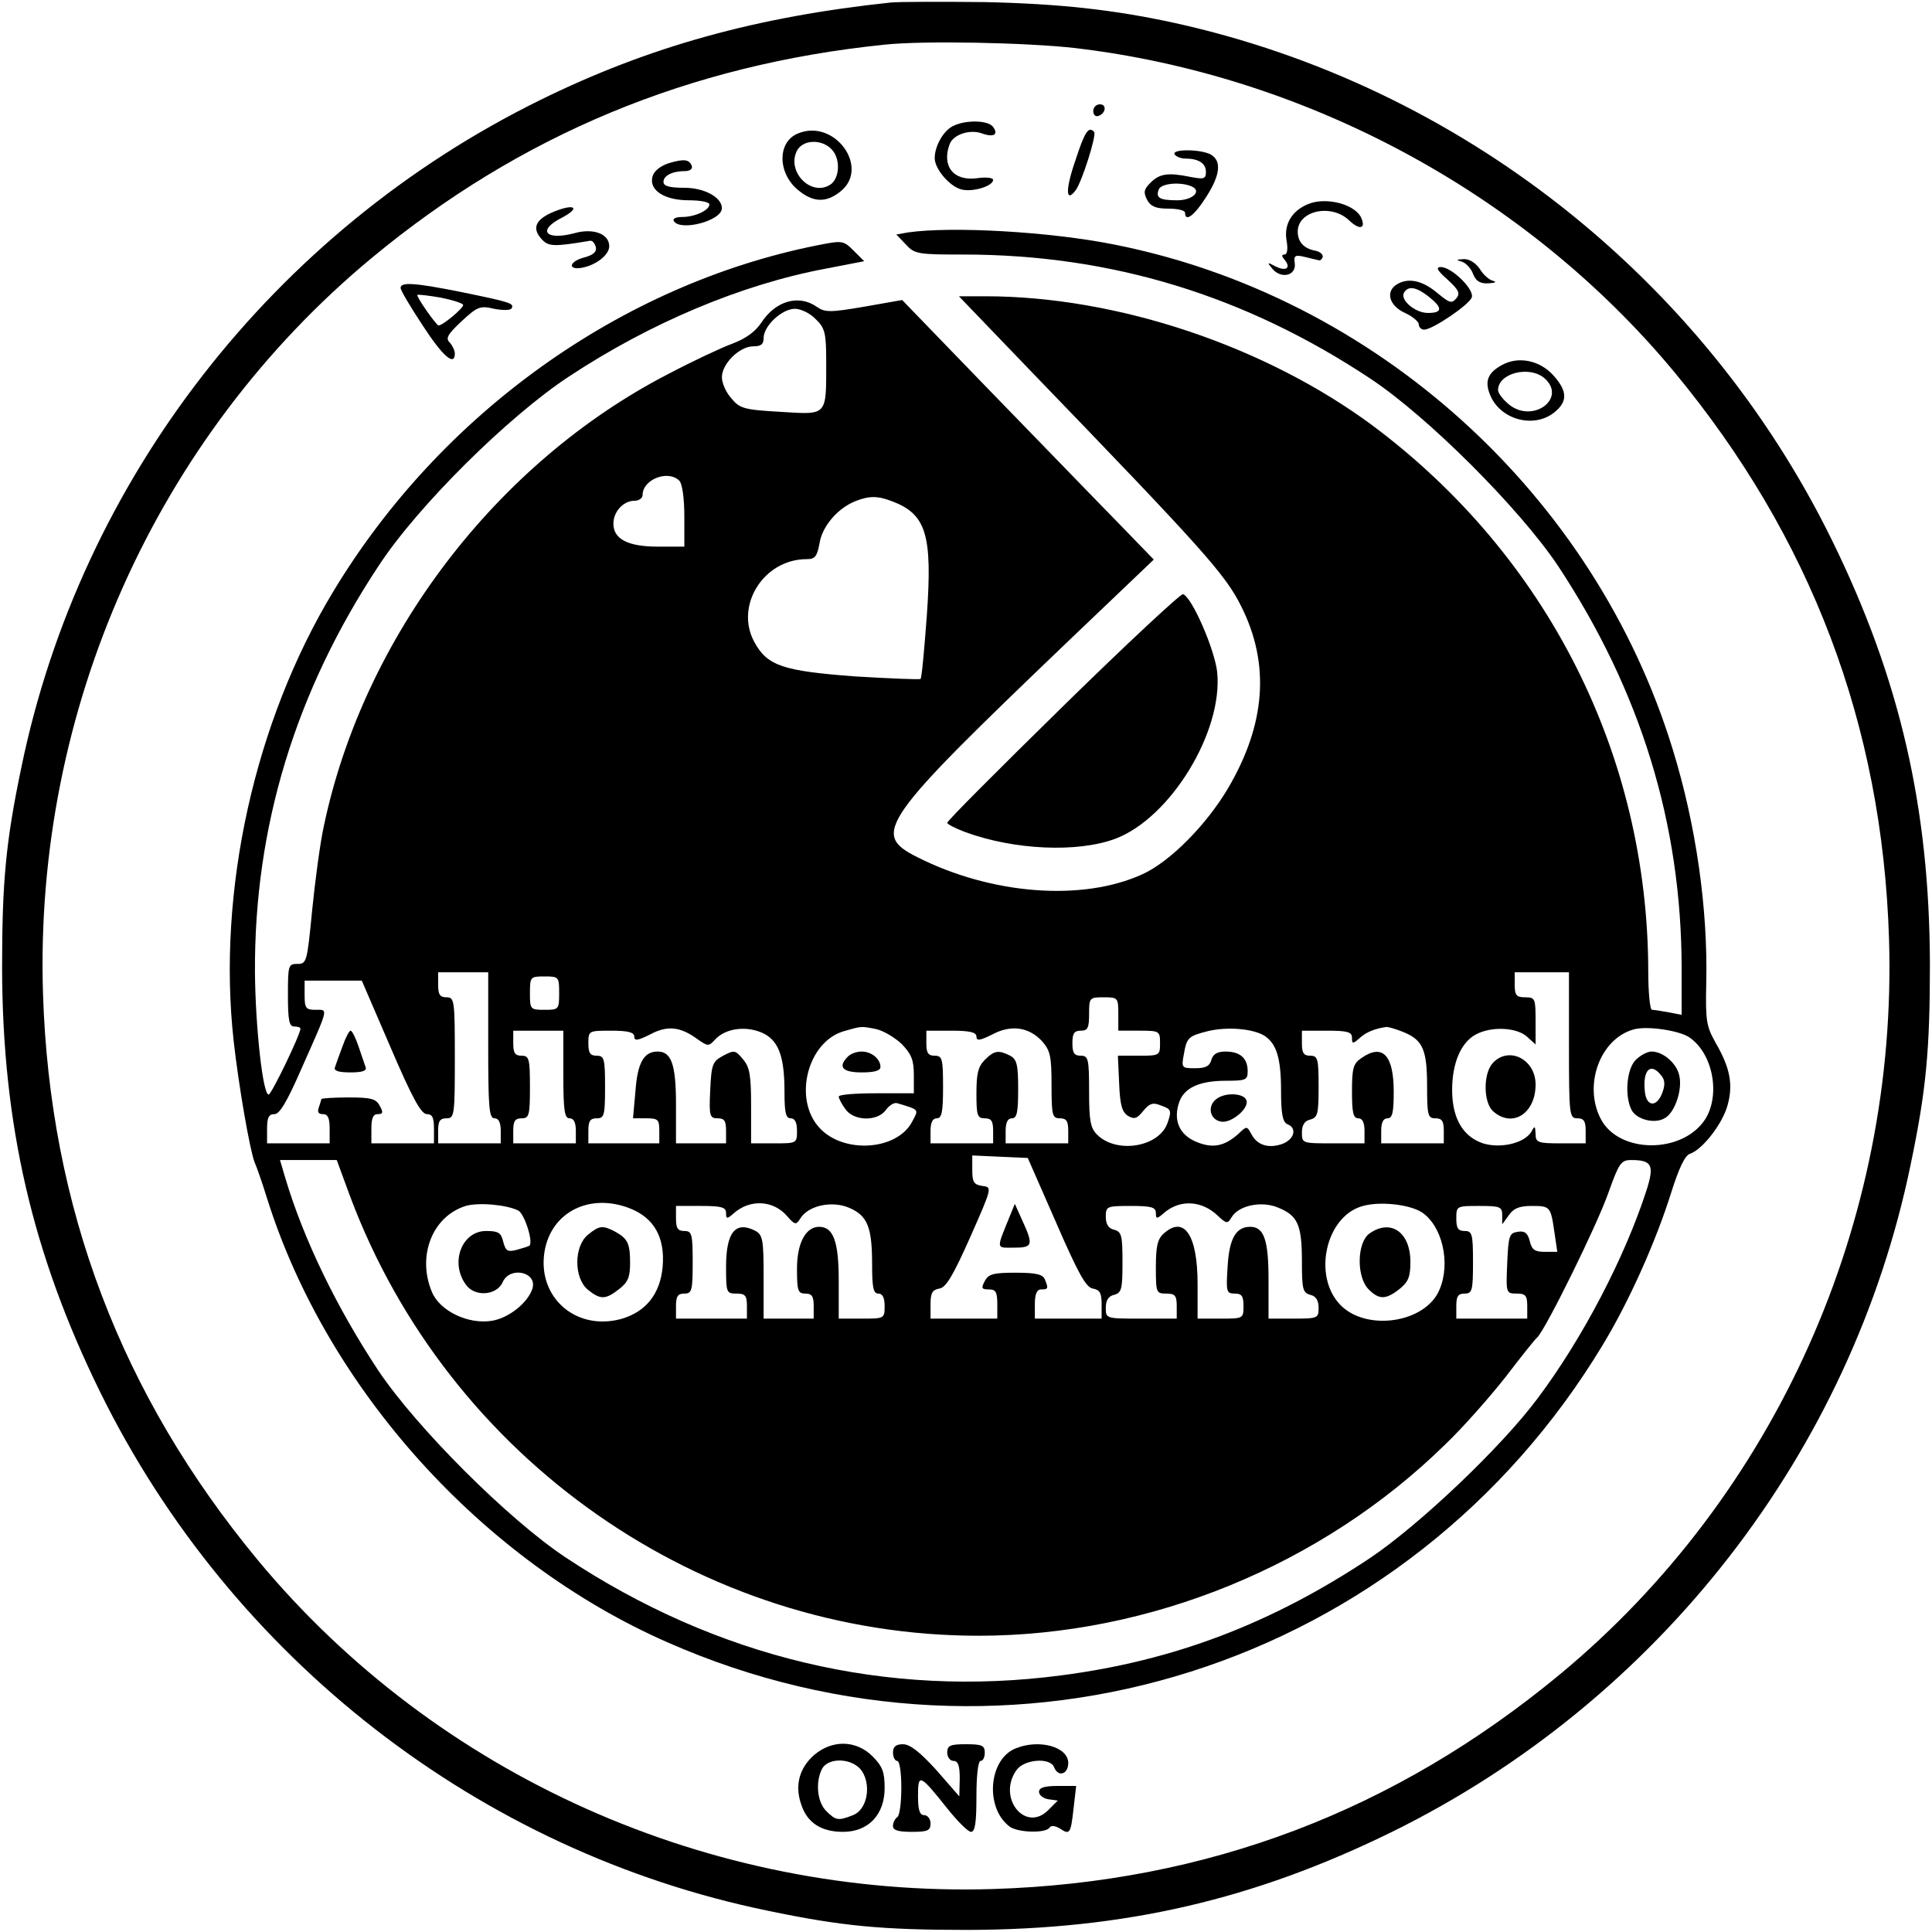 <?xml version="1.0" standalone="no"?>
<!DOCTYPE svg PUBLIC "-//W3C//DTD SVG 20010904//EN"
 "http://www.w3.org/TR/2001/REC-SVG-20010904/DTD/svg10.dtd">
<svg version="1.0" xmlns="http://www.w3.org/2000/svg"
 width="463pt" height="463pt" viewBox="0 0 463 463"
 preserveAspectRatio="xMidYMid meet">
<g transform="translate(0,463) scale(0.1,-0.1)"
fill="#000000" stroke="none">
<path d="M2135 4624 c-321 -34 -579 -105 -841 -234 -638 -314 -1101 -909
-1243 -1600 -37 -177 -46 -273 -46 -480 1 -375 72 -684 235 -1016 314 -638
909 -1101 1600 -1243 177 -37 273 -46 480 -46 375 1 684 72 1016 235 638 314
1101 909 1243 1600 37 177 46 273 46 480 -1 375 -72 684 -235 1016 -309 629
-894 1089 -1575 1239 -147 32 -276 46 -455 50 -102 1 -203 1 -225 -1z m440
-109 c556 -65 1083 -350 1437 -776 328 -396 499 -846 515 -1359 21 -679 -271
-1333 -788 -1762 -396 -328 -846 -499 -1359 -515 -679 -21 -1333 271 -1762
788 -328 396 -499 846 -515 1359 -21 679 271 1333 788 1762 356 295 760 463
1229 511 94 10 339 5 455 -8z"/>
<path d="M2620 4364 c0 -9 5 -14 12 -12 18 6 21 28 4 28 -9 0 -16 -7 -16 -16z"/>
<path d="M2284 4328 c-23 -11 -44 -48 -44 -77 0 -26 36 -68 64 -75 27 -7 76 8
76 23 0 5 -17 7 -38 4 -57 -8 -86 29 -66 82 9 23 49 36 78 25 28 -10 40 -2 25
17 -13 15 -65 16 -95 1z"/>
<path d="M1912 4310 c-49 -20 -49 -94 0 -135 36 -30 67 -32 102 -4 72 57 -14
176 -102 139z m82 -39 c21 -23 18 -70 -5 -84 -45 -28 -103 30 -80 80 13 29 61
31 85 4z"/>
<path d="M2577 4245 c-24 -69 -23 -102 0 -72 15 18 52 135 45 141 -13 14 -22
2 -45 -69z"/>
<path d="M2815 4260 c3 -5 15 -10 25 -10 32 0 50 -11 50 -32 0 -17 -5 -18 -37
-12 -54 11 -74 8 -96 -14 -16 -16 -17 -23 -8 -41 9 -16 21 -21 51 -21 22 0 40
-4 40 -10 0 -23 22 -7 50 37 35 54 38 88 11 103 -25 13 -94 13 -86 0z m39 -76
c28 -11 5 -34 -33 -34 -42 0 -52 6 -44 26 5 14 49 19 77 8z"/>
<path d="M1603 4239 c-19 -6 -35 -18 -39 -31 -10 -33 27 -58 87 -58 27 0 49
-4 49 -10 0 -14 -35 -30 -65 -30 -15 0 -24 -4 -20 -10 16 -25 115 1 115 31 0
26 -42 49 -90 49 -36 0 -50 4 -50 14 0 15 21 26 52 26 11 0 18 5 16 12 -6 16
-18 18 -55 7z"/>
<path d="M3135 4141 c-39 -16 -58 -48 -52 -86 4 -22 2 -35 -5 -35 -7 0 -7 -4
1 -13 16 -20 2 -28 -23 -15 -19 10 -20 10 -7 -6 21 -25 57 -17 54 12 -3 20 0
22 25 16 15 -4 30 -7 34 -8 3 0 7 4 8 9 0 6 -7 12 -17 14 -28 5 -43 21 -43 46
0 50 80 68 123 27 24 -23 40 -21 30 4 -13 34 -84 53 -128 35z"/>
<path d="M1328 4123 c-44 -18 -54 -39 -31 -65 17 -19 28 -20 117 -5 6 1 11 -6
14 -15 2 -12 -6 -19 -28 -25 -35 -9 -41 -30 -7 -25 35 6 67 31 67 52 0 30 -39
44 -84 31 -69 -18 -89 7 -30 37 46 24 32 35 -18 15z"/>
<path d="M2176 4073 l-28 -5 23 -24 c21 -23 29 -24 138 -24 354 0 675 -98 976
-298 137 -91 356 -310 448 -447 199 -301 297 -620 297 -967 l0 -110 -31 6
c-17 3 -35 6 -40 6 -5 0 -9 42 -9 93 -1 517 -241 993 -659 1306 -257 191 -613
311 -930 311 l-63 0 173 -180 c415 -430 466 -487 504 -564 69 -138 58 -282
-32 -435 -52 -88 -139 -176 -205 -206 -144 -66 -362 -49 -540 41 -111 56 -90
85 372 527 l195 186 -95 98 c-53 54 -188 194 -302 311 l-206 213 -91 -16 c-82
-14 -94 -14 -114 0 -43 30 -99 14 -133 -39 -15 -22 -38 -38 -70 -50 -27 -10
-95 -42 -152 -72 -413 -213 -731 -631 -826 -1084 -9 -41 -21 -132 -28 -202
-12 -123 -13 -128 -35 -128 -22 0 -23 -3 -23 -75 0 -60 3 -75 15 -75 8 0 15
-2 15 -5 0 -14 -69 -157 -76 -158 -14 -3 -32 163 -33 293 -2 348 97 673 297
975 94 143 310 357 456 453 194 128 412 220 614 258 l93 18 -25 25 c-25 25
-27 25 -88 13 -470 -94 -902 -403 -1159 -829 -189 -312 -279 -719 -239 -1078
12 -108 39 -262 50 -290 5 -11 19 -51 31 -90 144 -455 515 -866 959 -1061 824
-363 1774 -61 2241 713 63 104 127 247 164 365 19 60 33 89 45 93 30 10 78 72
90 116 14 50 6 90 -28 149 -23 41 -25 53 -23 145 4 176 -24 376 -80 558 -187
612 -712 1087 -1339 1211 -155 31 -389 44 -494 29z m-221 -208 c22 -21 25 -33
25 -102 0 -131 4 -127 -109 -120 -88 5 -98 8 -118 32 -13 14 -23 37 -23 51 0
32 42 74 75 74 19 0 25 5 25 20 0 29 44 70 75 70 14 0 37 -11 50 -25z m-327
-387 c7 -7 12 -42 12 -85 l0 -73 -63 0 c-72 0 -107 18 -107 55 0 29 24 55 51
55 10 0 19 6 19 14 0 37 61 61 88 34z m509 -49 c83 -31 98 -80 84 -276 -6 -80
-12 -148 -15 -150 -2 -2 -73 1 -157 6 -172 13 -210 25 -241 82 -48 87 22 199
125 199 20 0 25 6 31 38 6 40 43 84 86 101 33 13 53 13 87 0z m-967 -1304 c0
-149 2 -175 15 -175 10 0 15 -10 15 -30 l0 -30 -75 0 -75 0 0 30 c0 23 4 30
20 30 19 0 20 7 20 145 0 138 -1 145 -20 145 -16 0 -20 7 -20 30 l0 30 60 0
60 0 0 -175z m2590 0 c0 -168 1 -175 20 -175 16 0 20 -7 20 -30 l0 -30 -60 0
c-55 0 -60 2 -60 23 -1 19 -2 20 -10 5 -17 -28 -74 -41 -116 -28 -48 16 -74
60 -74 128 0 64 21 114 57 133 37 20 97 17 122 -5 l21 -19 0 56 c0 54 -1 57
-25 57 -21 0 -25 5 -25 30 l0 30 65 0 65 0 0 -175z m-2420 125 c0 -39 -1 -40
-35 -40 -34 0 -35 1 -35 40 0 39 1 40 35 40 34 0 35 -1 35 -40z m-404 -130
c51 -119 73 -160 87 -160 13 0 17 -8 17 -35 l0 -35 -75 0 -75 0 0 35 c0 25 4
35 15 35 13 0 14 4 5 20 -9 17 -21 20 -75 20 -36 0 -65 -2 -65 -4 0 -2 -3 -11
-6 -20 -4 -11 -1 -16 10 -16 12 0 16 -10 16 -35 l0 -35 -75 0 -75 0 0 35 c0
27 4 35 18 35 12 0 30 30 64 108 67 151 65 142 34 142 -23 0 -26 4 -26 35 l0
35 68 0 69 0 69 -160z m1744 80 l0 -40 50 0 c49 0 50 -1 50 -30 0 -29 -1 -30
-50 -30 l-51 0 3 -66 c2 -52 7 -69 21 -78 15 -9 22 -7 37 12 15 18 23 21 44
12 23 -8 24 -12 14 -41 -20 -58 -122 -75 -169 -28 -16 16 -19 34 -19 104 0 78
-2 85 -20 85 -16 0 -20 7 -20 30 0 23 4 30 20 30 17 0 20 7 20 40 0 39 1 40
35 40 34 0 35 -1 35 -40z m-1009 -60 c26 -18 27 -18 43 -1 24 26 71 33 110 17
41 -17 56 -55 56 -142 0 -50 3 -64 15 -64 10 0 15 -10 15 -30 0 -30 -1 -30
-55 -30 l-55 0 0 89 c0 73 -3 93 -19 112 -19 23 -21 23 -48 9 -26 -14 -28 -21
-31 -83 -3 -62 -1 -67 18 -67 16 0 20 -6 20 -30 l0 -30 -60 0 -60 0 0 94 c0
95 -11 126 -44 126 -33 0 -48 -27 -53 -93 l-6 -67 32 0 c28 0 31 -3 31 -30 l0
-30 -85 0 -85 0 0 30 c0 23 4 30 20 30 18 0 20 7 20 75 0 68 -2 75 -20 75 -16
0 -20 7 -20 30 0 30 1 30 55 30 40 0 55 -4 55 -14 0 -11 8 -10 38 5 41 22 72
19 113 -11z m428 24 c18 -4 45 -20 62 -36 23 -24 29 -38 29 -74 l0 -44 -90 0
c-49 0 -90 -3 -90 -8 0 -4 7 -18 16 -30 20 -29 77 -30 97 -2 8 11 20 19 28 16
53 -16 51 -14 35 -44 -36 -69 -164 -78 -222 -15 -64 69 -29 207 59 232 42 12
40 12 76 5z m399 -30 c19 -22 22 -36 22 -105 0 -72 2 -79 20 -79 16 0 20 -7
20 -30 l0 -30 -75 0 -75 0 0 30 c0 20 5 30 15 30 12 0 15 14 15 70 0 58 -3 71
-19 80 -28 14 -38 13 -61 -10 -16 -16 -20 -33 -20 -80 0 -53 2 -60 20 -60 16
0 20 -7 20 -30 l0 -30 -75 0 -75 0 0 30 c0 20 5 30 15 30 12 0 15 15 15 75 0
68 -2 75 -20 75 -16 0 -20 7 -20 30 l0 30 60 0 c45 0 60 -4 60 -14 0 -11 8
-10 38 5 45 24 88 18 120 -17z m532 14 c29 -19 40 -53 40 -132 0 -56 4 -75 15
-80 24 -9 17 -36 -11 -47 -33 -12 -61 -4 -75 23 -11 20 -11 20 -32 0 -33 -29
-61 -35 -101 -18 -40 17 -55 52 -40 95 12 34 48 51 112 51 48 0 52 2 52 23 0
31 -18 47 -53 47 -20 0 -30 -6 -34 -20 -4 -15 -14 -20 -39 -20 -32 0 -33 1
-27 33 7 41 11 44 58 56 46 11 107 6 135 -11z m335 8 c45 -19 55 -42 55 -130
0 -69 2 -76 20 -76 16 0 20 -7 20 -30 l0 -30 -75 0 -75 0 0 30 c0 20 5 30 15
30 12 0 15 14 15 64 0 88 -27 116 -78 80 -19 -13 -22 -24 -22 -80 0 -50 3 -64
15 -64 10 0 15 -10 15 -30 l0 -30 -75 0 c-74 0 -75 0 -75 26 0 17 6 28 20 31
18 5 20 14 20 79 0 67 -2 74 -20 74 -16 0 -20 7 -20 30 l0 30 60 0 c49 0 60
-3 60 -17 0 -15 2 -15 18 -1 15 14 36 23 65 27 4 0 23 -5 42 -13z m682 -11
c58 -38 77 -139 39 -198 -55 -83 -207 -82 -250 2 -42 81 -1 192 79 214 31 9
106 -2 132 -18z m-2697 -90 c0 -87 3 -105 15 -105 10 0 15 -10 15 -30 l0 -30
-75 0 -75 0 0 30 c0 23 4 30 20 30 18 0 20 7 20 75 0 68 -2 75 -20 75 -16 0
-20 7 -20 30 l0 30 60 0 60 0 0 -105z m1181 -355 c53 -122 72 -156 88 -158 17
-3 21 -11 21 -38 l0 -34 -80 0 -80 0 0 35 c0 24 5 35 15 35 17 0 18 2 9 24 -5
12 -21 16 -70 16 -53 0 -65 -3 -74 -20 -9 -17 -8 -20 10 -20 16 0 20 -6 20
-35 l0 -35 -80 0 -80 0 0 34 c0 27 4 35 21 38 16 2 33 31 74 123 53 120 53
120 29 123 -20 3 -24 9 -24 38 l0 35 66 -3 67 -3 68 -155z m-1692 63 c236
-630 841 -1053 1506 -1053 411 0 823 169 1118 458 44 42 108 115 145 162 36
47 70 90 76 95 20 19 144 270 171 348 25 70 30 77 54 77 50 0 56 -12 37 -72
-52 -161 -153 -355 -261 -499 -87 -117 -283 -303 -402 -383 -236 -157 -470
-246 -740 -281 -417 -55 -825 42 -1188 283 -137 91 -356 310 -448 447 -100
151 -179 314 -223 461 l-13 44 68 0 68 0 32 -87z m403 -34 c15 -8 36 -74 27
-84 -2 -2 -16 -6 -30 -10 -23 -6 -27 -3 -33 19 -5 22 -12 26 -41 26 -58 0 -87
-75 -49 -128 21 -31 75 -27 89 6 17 38 83 24 71 -16 -11 -34 -56 -70 -96 -77
-57 -10 -126 23 -145 69 -36 86 1 181 81 206 31 9 98 3 126 -11z m268 5 c58
-23 84 -70 78 -140 -6 -65 -40 -108 -100 -125 -109 -29 -201 53 -183 162 16
95 109 141 205 103z m376 -18 c19 -22 22 -22 32 -6 19 31 75 43 116 26 45 -19
56 -46 56 -137 0 -55 3 -69 15 -69 10 0 15 -10 15 -30 0 -30 -1 -30 -55 -30
l-55 0 0 92 c0 93 -13 128 -47 128 -32 0 -53 -39 -53 -100 0 -53 2 -60 20 -60
16 0 20 -7 20 -30 l0 -30 -60 0 -60 0 0 100 c0 88 -2 100 -19 110 -48 25 -71
-2 -71 -86 0 -62 1 -64 25 -64 21 0 25 -5 25 -30 l0 -30 -85 0 -85 0 0 30 c0
23 4 30 20 30 18 0 20 7 20 75 0 68 -2 75 -20 75 -16 0 -20 7 -20 30 l0 30 60
0 c49 0 60 -3 60 -17 0 -14 2 -15 18 -1 39 35 95 32 128 -6z m1032 1 c21 -20
24 -20 33 -5 16 29 72 41 112 24 47 -19 57 -41 57 -129 0 -66 2 -75 20 -80 14
-3 20 -14 20 -31 0 -25 -2 -26 -60 -26 l-60 0 0 94 c0 95 -11 126 -44 126 -34
0 -50 -28 -54 -94 -4 -62 -3 -66 17 -66 17 0 21 -6 21 -30 0 -30 -1 -30 -55
-30 l-55 0 0 83 c0 117 -32 165 -81 121 -15 -13 -19 -31 -19 -81 0 -61 1 -63
25 -63 21 0 25 -5 25 -30 l0 -30 -85 0 c-85 0 -85 0 -85 26 0 17 6 28 20 31
18 5 20 14 20 78 0 64 -2 73 -20 78 -14 3 -20 14 -20 31 0 25 2 26 60 26 49 0
60 -3 60 -17 0 -14 2 -15 18 -1 38 34 91 32 130 -5z m489 8 c49 -32 70 -121
43 -185 -33 -81 -177 -102 -239 -36 -65 69 -34 209 52 235 41 13 114 5 144
-14z m193 -7 l0 -22 16 22 c11 16 25 22 54 22 45 0 46 -1 55 -62 l7 -48 -30 0
c-24 0 -31 5 -36 26 -5 19 -12 25 -29 22 -20 -3 -22 -9 -25 -75 -3 -72 -3 -73
23 -73 21 0 25 -5 25 -30 l0 -30 -85 0 -85 0 0 30 c0 23 4 30 20 30 18 0 20 7
20 75 0 68 -2 75 -20 75 -16 0 -20 7 -20 30 0 30 1 30 55 30 50 0 55 -2 55
-22z"/>
<path d="M3577 2082 c-23 -26 -22 -94 1 -115 46 -41 102 -6 102 64 0 61 -65
93 -103 51z"/>
<path d="M821 2123 c-8 -21 -16 -44 -18 -50 -4 -9 7 -13 37 -13 29 0 40 4 36
13 -2 6 -10 29 -17 50 -7 20 -15 37 -19 37 -3 0 -12 -17 -19 -37z"/>
<path d="M2032 2098 c-25 -25 -13 -38 33 -38 30 0 45 4 45 13 0 19 -21 37 -45
37 -12 0 -26 -5 -33 -12z"/>
<path d="M2916 1997 c-24 -17 -17 -51 11 -55 24 -4 67 32 60 51 -5 17 -49 20
-71 4z"/>
<path d="M3920 2090 c-22 -22 -27 -87 -10 -120 12 -23 55 -34 79 -20 25 13 44
70 35 104 -7 29 -39 56 -66 56 -10 0 -27 -9 -38 -20z m60 -36 c10 -11 11 -23
4 -42 -13 -36 -38 -35 -42 1 -6 52 13 72 38 41z"/>
<path d="M2421 1718 c-34 -84 -35 -78 9 -78 45 0 47 6 20 65 l-18 40 -11 -27z"/>
<path d="M1409 1671 c-34 -28 -34 -104 0 -132 30 -24 42 -24 75 2 21 16 26 29
26 62 0 48 -6 59 -37 76 -29 15 -37 14 -64 -8z"/>
<path d="M3282 1674 c-30 -21 -32 -104 -2 -134 25 -25 41 -25 74 1 21 17 26
29 26 65 0 71 -47 104 -98 68z"/>
<path d="M3503 4003 c10 -3 22 -16 27 -29 7 -18 17 -24 37 -23 16 1 21 3 11 6
-9 2 -24 15 -32 29 -10 14 -25 24 -39 23 -18 -1 -18 -2 -4 -6z"/>
<path d="M3469 3960 c27 -25 31 -33 21 -45 -11 -13 -16 -11 -42 10 -37 32 -70
40 -98 25 -31 -17 -22 -52 17 -70 18 -8 33 -21 33 -27 0 -7 6 -13 13 -13 20 0
107 59 114 77 7 19 -48 73 -74 73 -13 0 -9 -8 16 -30z m-45 -41 c34 -27 33
-39 -2 -39 -31 0 -68 32 -57 49 10 17 30 13 59 -10z"/>
<path d="M960 3940 c0 -6 24 -46 53 -90 48 -74 77 -99 77 -67 0 7 -6 19 -12
26 -11 10 -5 20 28 51 38 35 44 38 78 30 21 -4 39 -4 42 1 7 12 -3 15 -120 39
-110 22 -146 25 -146 10z m150 -41 c0 -8 -49 -49 -59 -49 -5 0 -51 65 -51 73
0 2 25 -1 55 -6 30 -6 55 -14 55 -18z"/>
<path d="M3599 3755 c-33 -18 -41 -38 -29 -69 23 -61 104 -84 154 -45 33 26
33 51 -1 89 -33 37 -85 47 -124 25z m103 -32 c53 -48 -28 -108 -85 -63 -15 12
-27 28 -27 35 0 41 76 60 112 28z"/>
<path d="M2547 2937 c-153 -150 -278 -275 -277 -279 0 -3 19 -13 43 -22 117
-43 269 -50 360 -16 132 50 258 256 244 399 -6 55 -61 181 -82 187 -5 2 -135
-119 -288 -269z"/>
<path d="M1952 425 c-36 -31 -48 -73 -32 -119 14 -44 48 -66 100 -66 61 0 100
41 100 105 0 38 -5 52 -29 76 -39 39 -96 40 -139 4z m114 -40 c23 -36 11 -93
-22 -105 -35 -14 -41 -13 -64 10 -22 22 -26 70 -10 101 16 29 75 26 96 -6z"/>
<path d="M2140 430 c0 -11 5 -20 10 -20 6 0 10 -28 10 -64 0 -36 -4 -68 -10
-71 -5 -3 -10 -13 -10 -21 0 -10 12 -14 45 -14 38 0 45 3 45 20 0 11 -7 20
-15 20 -11 0 -15 12 -15 46 0 55 4 53 71 -31 24 -30 49 -55 56 -55 10 0 13 23
13 85 0 50 4 85 10 85 6 0 10 9 10 20 0 17 -7 20 -45 20 -38 0 -45 -3 -45 -20
0 -11 7 -20 15 -20 11 0 15 -11 15 -42 l-1 -43 -55 63 c-39 43 -63 62 -80 62
-17 0 -24 -6 -24 -20z"/>
<path d="M2434 440 c-65 -26 -74 -142 -15 -187 19 -15 87 -17 96 -3 4 6 13 5
25 -2 24 -16 26 -13 33 50 l6 52 -44 0 c-32 0 -45 -4 -45 -14 0 -8 10 -16 23
-18 l22 -3 -23 -23 c-55 -55 -123 30 -76 96 18 26 81 31 90 7 10 -25 34 -17
34 10 0 39 -70 58 -126 35z"/>
</g>
</svg>
